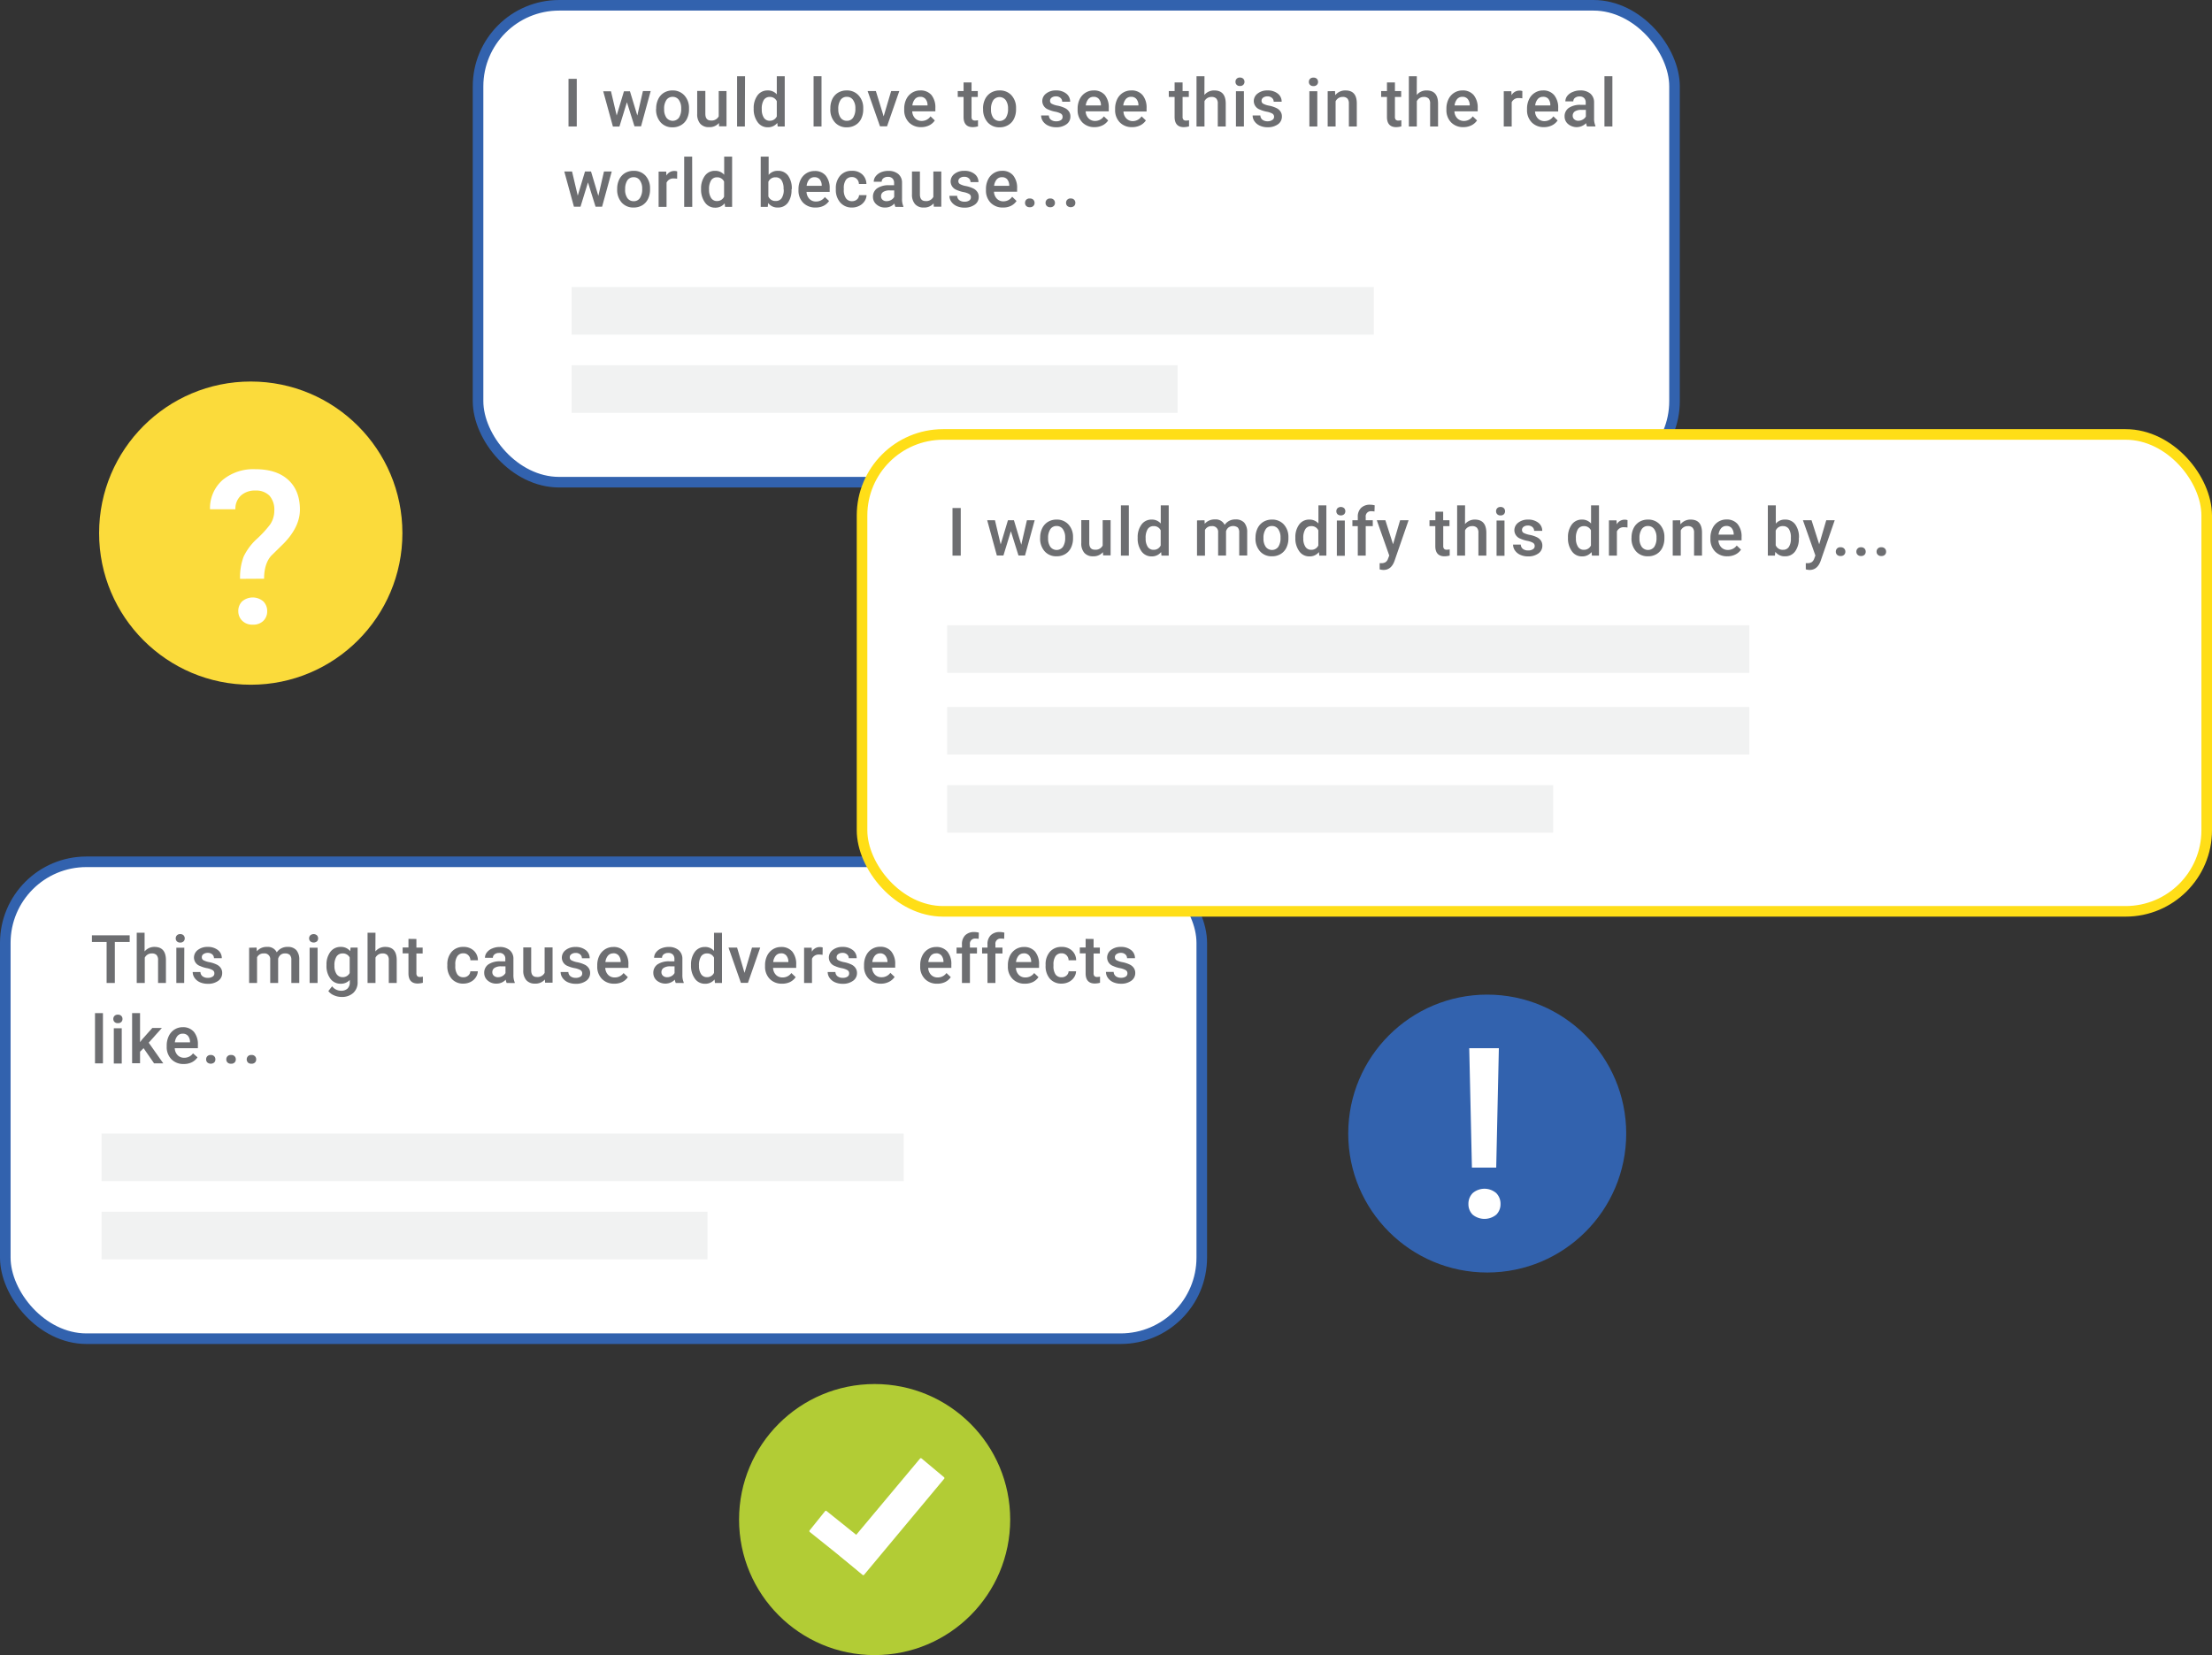 <svg xmlns="http://www.w3.org/2000/svg" viewBox="0 0 627.21 469.43"><rect x="0" y="0" width="627.21" height="469.43" fill="#333333" stroke="none"/><defs><style>.cls-1{fill:#b2cc35;}.cls-2,.cls-5,.cls-8{fill:#fff;}.cls-3{fill:#fbdb3b;}.cls-4{fill:#3262ae;}.cls-5{stroke:#3262ae;}.cls-5,.cls-8{stroke-miterlimit:10;stroke-width:3px;}.cls-6{fill:#6d6e71;}.cls-7{fill:#f1f2f2;}.cls-8{stroke:#ffde17;}</style></defs><g id="Layer_2" data-name="Layer 2"><g id="Layer_1-2" data-name="Layer 1"><circle class="cls-1" cx="248" cy="430.99" r="38.44"/><path class="cls-2" d="M249.14,440.41a.31.31,0,0,1,.05.43l-4.38,5.46a.31.31,0,0,1-.43.05l-14.77-11.84a.33.33,0,0,1-.05-.44l4.38-5.45a.3.3,0,0,1,.43-.05Z"/><path class="cls-2" d="M245,446.67a.32.32,0,0,1-.44,0l-6.42-5.37a.32.32,0,0,1,0-.44l22.75-27.19a.31.31,0,0,1,.44,0L267.7,419a.31.31,0,0,1,0,.44Z"/><circle class="cls-3" cx="71.1" cy="151.21" r="43"/><path class="cls-2" d="M68.07,164.18a16.63,16.63,0,0,1,1-6.28,16.34,16.34,0,0,1,3.87-5.15,30.57,30.57,0,0,0,3.66-4,7,7,0,0,0,1.18-3.91,6,6,0,0,0-1.37-4.25,5.32,5.32,0,0,0-4-1.46,5.86,5.86,0,0,0-4.11,1.43,5.05,5.05,0,0,0-1.55,3.89h-7.2a10.63,10.63,0,0,1,3.57-8.31,13.64,13.64,0,0,1,9.29-3.06q6,0,9.29,3c2.22,2,3.34,4.84,3.34,8.46q0,4.83-4.51,9.52l-3.65,3.59c-1.3,1.48-2,3.65-2,6.49Zm-.5,9.21a3.78,3.78,0,0,1,1.09-2.82,4.6,4.6,0,0,1,6,0,3.81,3.81,0,0,1,1.1,2.79,3.72,3.72,0,0,1-1.07,2.71,4,4,0,0,1-3,1.1,4,4,0,0,1-3-1.1A3.74,3.74,0,0,1,67.57,173.39Z"/><circle class="cls-4" cx="421.7" cy="321.51" r="39.41"/><path class="cls-2" d="M416.37,341.5a4.27,4.27,0,0,1,1.22-3.11,5.12,5.12,0,0,1,6.66,0,4.27,4.27,0,0,1,1.22,3.11,4.16,4.16,0,0,1-1.19,3,5.27,5.27,0,0,1-6.72,0A4.16,4.16,0,0,1,416.37,341.5Zm7.88-10.34h-6.89l-.76-33.87H425Z"/><rect class="cls-5" x="135.55" y="1.5" width="339.26" height="135.26" rx="23"/><path class="cls-6" d="M163.54,35.87H161.2V22.36h2.34Z"/><path class="cls-6" d="M180.71,32.76l1.59-6.93h2.2l-2.73,10h-1.86L177.76,29l-2.12,6.89h-1.85l-2.75-10h2.2l1.62,6.86,2.06-6.86h1.7Z"/><path class="cls-6" d="M186.06,30.76a5.91,5.91,0,0,1,.59-2.66,4.27,4.27,0,0,1,1.64-1.82,4.66,4.66,0,0,1,2.43-.63A4.41,4.41,0,0,1,194,27a5.19,5.19,0,0,1,1.37,3.47V31a6,6,0,0,1-.57,2.66,4.15,4.15,0,0,1-1.64,1.8,4.62,4.62,0,0,1-2.45.65,4.36,4.36,0,0,1-3.4-1.42,5.42,5.42,0,0,1-1.28-3.77Zm2.26.19a4,4,0,0,0,.64,2.43,2.23,2.23,0,0,0,3.56,0,4.53,4.53,0,0,0,.63-2.61,4,4,0,0,0-.65-2.41,2.08,2.08,0,0,0-1.78-.89,2.06,2.06,0,0,0-1.75.87A4.35,4.35,0,0,0,188.32,31Z"/><path class="cls-6" d="M203.86,34.89A3.49,3.49,0,0,1,201,36.06a3.1,3.1,0,0,1-2.47-1,4.08,4.08,0,0,1-.84-2.77v-6.5H200v6.48c0,1.27.53,1.91,1.59,1.91A2.24,2.24,0,0,0,203.79,33V25.83H206v10h-2.12Z"/><path class="cls-6" d="M211.21,35.87H209V21.62h2.26Z"/><path class="cls-6" d="M213.71,30.78a6,6,0,0,1,1.08-3.73,3.47,3.47,0,0,1,2.89-1.4,3.29,3.29,0,0,1,2.58,1.11V21.62h2.25V35.87h-2l-.11-1a3.33,3.33,0,0,1-2.7,1.23,3.43,3.43,0,0,1-2.85-1.42A6.19,6.19,0,0,1,213.71,30.78ZM216,31a4.2,4.2,0,0,0,.59,2.39,1.91,1.91,0,0,0,1.67.86,2.14,2.14,0,0,0,2-1.24V28.7a2.12,2.12,0,0,0-2-1.21,1.93,1.93,0,0,0-1.69.87A4.71,4.71,0,0,0,216,31Z"/><path class="cls-6" d="M232.94,35.87h-2.25V21.62h2.25Z"/><path class="cls-6" d="M235.45,30.76A5.91,5.91,0,0,1,236,28.1a4.29,4.29,0,0,1,1.65-1.82,4.63,4.63,0,0,1,2.43-.63A4.37,4.37,0,0,1,243.4,27a5.15,5.15,0,0,1,1.37,3.47V31a6,6,0,0,1-.57,2.66,4.13,4.13,0,0,1-1.63,1.8,4.66,4.66,0,0,1-2.46.65,4.34,4.34,0,0,1-3.39-1.42,5.37,5.37,0,0,1-1.28-3.77Zm2.25.19a4.08,4.08,0,0,0,.64,2.43,2.1,2.1,0,0,0,1.78.88,2.06,2.06,0,0,0,1.78-.89,4.53,4.53,0,0,0,.64-2.61,3.94,3.94,0,0,0-.66-2.41,2.05,2.05,0,0,0-1.77-.89,2.09,2.09,0,0,0-1.76.87A4.42,4.42,0,0,0,237.7,31Z"/><path class="cls-6" d="M250.56,33l2.13-7.18H255l-3.48,10h-2l-3.51-10h2.34Z"/><path class="cls-6" d="M261.2,36.06a4.68,4.68,0,0,1-3.48-1.35,4.89,4.89,0,0,1-1.33-3.6v-.28a6,6,0,0,1,.58-2.68,4.37,4.37,0,0,1,1.63-1.84,4.31,4.31,0,0,1,2.34-.66,4,4,0,0,1,3.17,1.3,5.59,5.59,0,0,1,1.11,3.71v.91h-6.56a3,3,0,0,0,.83,2,2.53,2.53,0,0,0,1.84.73A3,3,0,0,0,263.85,33l1.21,1.16a4,4,0,0,1-1.6,1.4A5.1,5.1,0,0,1,261.2,36.06Zm-.27-8.6a1.9,1.9,0,0,0-1.5.64,3.45,3.45,0,0,0-.73,1.81H263v-.16a2.67,2.67,0,0,0-.61-1.71A1.86,1.86,0,0,0,260.93,27.46Z"/><path class="cls-6" d="M275.48,23.39v2.44h1.77V27.5h-1.77v5.61a1.25,1.25,0,0,0,.22.83,1.09,1.09,0,0,0,.82.25,3.61,3.61,0,0,0,.79-.09v1.74a5.72,5.72,0,0,1-1.49.22c-1.73,0-2.6-1-2.6-2.87V27.5h-1.65V25.83h1.65V23.39Z"/><path class="cls-6" d="M278.74,30.76a5.91,5.91,0,0,1,.59-2.66A4.33,4.33,0,0,1,281,26.28a4.68,4.68,0,0,1,2.43-.63,4.38,4.38,0,0,1,3.3,1.3,5.19,5.19,0,0,1,1.37,3.47V31a6,6,0,0,1-.57,2.66,4.15,4.15,0,0,1-1.64,1.8,4.6,4.6,0,0,1-2.45.65,4.36,4.36,0,0,1-3.4-1.42,5.42,5.42,0,0,1-1.28-3.77ZM281,31a4,4,0,0,0,.64,2.43,2.23,2.23,0,0,0,3.56,0,4.53,4.53,0,0,0,.63-2.61,4,4,0,0,0-.65-2.41,2.21,2.21,0,0,0-3.53,0A4.42,4.42,0,0,0,281,31Z"/><path class="cls-6" d="M301.29,33.14a1,1,0,0,0-.49-.92,5.38,5.38,0,0,0-1.65-.55,8.7,8.7,0,0,1-1.92-.61,2.57,2.57,0,0,1-1.69-2.37,2.64,2.64,0,0,1,1.1-2.17,4.3,4.3,0,0,1,2.78-.87,4.47,4.47,0,0,1,2.91.89,2.84,2.84,0,0,1,1.11,2.31h-2.26a1.37,1.37,0,0,0-.48-1.08,1.84,1.84,0,0,0-1.28-.44,2,2,0,0,0-1.21.35,1.09,1.09,0,0,0-.47.92.9.9,0,0,0,.43.8,5.72,5.72,0,0,0,1.77.58,8.48,8.48,0,0,1,2.08.7,2.92,2.92,0,0,1,1.12,1,2.42,2.42,0,0,1,.37,1.37,2.62,2.62,0,0,1-1.12,2.2,4.79,4.79,0,0,1-2.94.84,5.12,5.12,0,0,1-2.2-.45,3.69,3.69,0,0,1-1.51-1.22,3,3,0,0,1-.53-1.68h2.19a1.59,1.59,0,0,0,.6,1.23,2.38,2.38,0,0,0,1.47.43,2.33,2.33,0,0,0,1.36-.34A1,1,0,0,0,301.29,33.14Z"/><path class="cls-6" d="M310.37,36.06a4.68,4.68,0,0,1-3.48-1.35,4.93,4.93,0,0,1-1.33-3.6v-.28a6.1,6.1,0,0,1,.58-2.68,4.37,4.37,0,0,1,1.63-1.84,4.31,4.31,0,0,1,2.34-.66,4,4,0,0,1,3.17,1.3,5.59,5.59,0,0,1,1.11,3.71v.91h-6.55a2.93,2.93,0,0,0,.83,2,2.49,2.49,0,0,0,1.83.73A3,3,0,0,0,313,33l1.22,1.16a4.12,4.12,0,0,1-1.61,1.4A5.07,5.07,0,0,1,310.37,36.06Zm-.27-8.6a1.9,1.9,0,0,0-1.5.64,3.45,3.45,0,0,0-.73,1.81h4.3v-.16a2.67,2.67,0,0,0-.61-1.71A1.86,1.86,0,0,0,310.1,27.46Z"/><path class="cls-6" d="M321,36.06a4.68,4.68,0,0,1-3.48-1.35,4.93,4.93,0,0,1-1.33-3.6v-.28a6.1,6.1,0,0,1,.58-2.68,4.37,4.37,0,0,1,1.63-1.84,4.31,4.31,0,0,1,2.34-.66A4,4,0,0,1,324,27a5.59,5.59,0,0,1,1.11,3.71v.91h-6.55a2.93,2.93,0,0,0,.83,2,2.49,2.49,0,0,0,1.83.73A3,3,0,0,0,323.69,33l1.22,1.16a4.12,4.12,0,0,1-1.61,1.4A5.07,5.07,0,0,1,321,36.06Zm-.27-8.6a1.9,1.9,0,0,0-1.5.64,3.45,3.45,0,0,0-.73,1.81h4.3v-.16a2.67,2.67,0,0,0-.61-1.71A1.86,1.86,0,0,0,320.77,27.46Z"/><path class="cls-6" d="M335.32,23.39v2.44h1.77V27.5h-1.77v5.61a1.25,1.25,0,0,0,.23.83,1,1,0,0,0,.81.25,3.61,3.61,0,0,0,.79-.09v1.74a5.72,5.72,0,0,1-1.49.22c-1.73,0-2.6-1-2.6-2.87V27.5h-1.65V25.83h1.65V23.39Z"/><path class="cls-6" d="M341.51,26.93a3.5,3.5,0,0,1,2.79-1.28q3.21,0,3.26,3.66v6.56H345.3V29.4a2,2,0,0,0-.45-1.48,1.87,1.87,0,0,0-1.32-.43,2.18,2.18,0,0,0-2,1.21v7.17h-2.26V21.62h2.26Z"/><path class="cls-6" d="M350.32,23.23A1.16,1.16,0,0,1,351.59,22a1.25,1.25,0,0,1,.94.34,1.18,1.18,0,0,1,.34.87,1.11,1.11,0,0,1-.34.84,1.25,1.25,0,0,1-.94.34,1.22,1.22,0,0,1-.94-.34A1.14,1.14,0,0,1,350.32,23.23Zm2.39,12.64h-2.26v-10h2.26Z"/><path class="cls-6" d="M361.26,33.14a1,1,0,0,0-.49-.92,5.28,5.28,0,0,0-1.65-.55,8.7,8.7,0,0,1-1.92-.61,2.57,2.57,0,0,1-1.69-2.37,2.67,2.67,0,0,1,1.1-2.17,4.32,4.32,0,0,1,2.78-.87,4.47,4.47,0,0,1,2.91.89,2.81,2.81,0,0,1,1.11,2.31h-2.26a1.37,1.37,0,0,0-.48-1.08,1.84,1.84,0,0,0-1.28-.44,2,2,0,0,0-1.21.35,1.09,1.09,0,0,0-.47.92.91.91,0,0,0,.44.8,5.54,5.54,0,0,0,1.76.58,8.48,8.48,0,0,1,2.08.7,2.85,2.85,0,0,1,1.12,1,2.42,2.42,0,0,1,.37,1.37,2.62,2.62,0,0,1-1.12,2.2,4.79,4.79,0,0,1-2.94.84,5.15,5.15,0,0,1-2.2-.45,3.66,3.66,0,0,1-1.5-1.22,2.9,2.9,0,0,1-.54-1.68h2.19a1.59,1.59,0,0,0,.6,1.23,2.38,2.38,0,0,0,1.47.43A2.33,2.33,0,0,0,360.8,34,1,1,0,0,0,361.26,33.14Z"/><path class="cls-6" d="M371.13,23.23a1.21,1.21,0,0,1,.33-.87,1.23,1.23,0,0,1,.94-.34,1.27,1.27,0,0,1,1,.34,1.21,1.21,0,0,1,.33.87,1.14,1.14,0,0,1-.33.84,1.27,1.27,0,0,1-1,.34,1.23,1.23,0,0,1-.94-.34A1.14,1.14,0,0,1,371.13,23.23Zm2.39,12.64h-2.25v-10h2.25Z"/><path class="cls-6" d="M378.54,25.83l.07,1.16a3.6,3.6,0,0,1,2.92-1.34c2.09,0,3.16,1.19,3.19,3.59v6.63h-2.25v-6.5a2.11,2.11,0,0,0-.41-1.42,1.77,1.77,0,0,0-1.35-.46,2.18,2.18,0,0,0-2,1.24v7.14h-2.25v-10Z"/><path class="cls-6" d="M395.53,23.39v2.44h1.77V27.5h-1.77v5.61a1.25,1.25,0,0,0,.22.83,1,1,0,0,0,.81.25,3.55,3.55,0,0,0,.79-.09v1.74a5.59,5.59,0,0,1-1.48.22c-1.73,0-2.6-1-2.6-2.87V27.5h-1.65V25.83h1.65V23.39Z"/><path class="cls-6" d="M401.72,26.93a3.49,3.49,0,0,1,2.79-1.28q3.21,0,3.25,3.66v6.56h-2.25V29.4a2,2,0,0,0-.45-1.48,1.87,1.87,0,0,0-1.32-.43,2.17,2.17,0,0,0-2,1.21v7.17h-2.26V21.62h2.26Z"/><path class="cls-6" d="M414.94,36.06a4.68,4.68,0,0,1-3.48-1.35,4.93,4.93,0,0,1-1.33-3.6v-.28a6,6,0,0,1,.58-2.68,4.37,4.37,0,0,1,1.63-1.84,4.31,4.31,0,0,1,2.34-.66,4,4,0,0,1,3.17,1.3A5.59,5.59,0,0,1,419,30.66v.91H412.4a3,3,0,0,0,.83,2,2.53,2.53,0,0,0,1.84.73A3,3,0,0,0,417.59,33l1.22,1.16a4.12,4.12,0,0,1-1.61,1.4A5.1,5.1,0,0,1,414.94,36.06Zm-.27-8.6a1.9,1.9,0,0,0-1.5.64,3.45,3.45,0,0,0-.73,1.81h4.3v-.16a2.67,2.67,0,0,0-.61-1.71A1.86,1.86,0,0,0,414.67,27.46Z"/><path class="cls-6" d="M431.65,27.89a5.53,5.53,0,0,0-.92-.07A2.07,2.07,0,0,0,428.64,29v6.87h-2.25v-10h2.15L428.6,27a2.53,2.53,0,0,1,2.26-1.3,2.06,2.06,0,0,1,.8.13Z"/><path class="cls-6" d="M437.79,36.06a4.66,4.66,0,0,1-3.47-1.35,4.89,4.89,0,0,1-1.33-3.6v-.28a6,6,0,0,1,.58-2.68,4.3,4.3,0,0,1,1.63-1.84,4.25,4.25,0,0,1,2.33-.66A3.93,3.93,0,0,1,440.7,27a5.54,5.54,0,0,1,1.12,3.71v.91h-6.56a3,3,0,0,0,.83,2,2.52,2.52,0,0,0,1.83.73A3,3,0,0,0,440.45,33l1.21,1.16a4.05,4.05,0,0,1-1.61,1.4A5,5,0,0,1,437.79,36.06Zm-.27-8.6a1.89,1.89,0,0,0-1.49.64,3.37,3.37,0,0,0-.73,1.81h4.29v-.16A2.72,2.72,0,0,0,439,28,1.87,1.87,0,0,0,437.52,27.46Z"/><path class="cls-6" d="M450,35.87a3.59,3.59,0,0,1-.26-.94,3.77,3.77,0,0,1-5.1.26,2.74,2.74,0,0,1-1-2.13,2.84,2.84,0,0,1,1.2-2.46,5.69,5.69,0,0,1,3.4-.86h1.39v-.66a1.76,1.76,0,0,0-.44-1.25,1.74,1.74,0,0,0-1.33-.47,2,2,0,0,0-1.26.39,1.2,1.2,0,0,0-.49,1h-2.25a2.54,2.54,0,0,1,.54-1.55A3.7,3.7,0,0,1,446,26.06a5.11,5.11,0,0,1,2.1-.41,4.23,4.23,0,0,1,2.82.88A3.19,3.19,0,0,1,452,29v4.53a5.2,5.2,0,0,0,.38,2.16v.16Zm-2.48-1.62a2.52,2.52,0,0,0,1.26-.33,2.19,2.19,0,0,0,.89-.87V31.16h-1.22a3.33,3.33,0,0,0-1.88.43,1.43,1.43,0,0,0-.63,1.24,1.29,1.29,0,0,0,.43,1A1.65,1.65,0,0,0,447.56,34.25Z"/><path class="cls-6" d="M457.19,35.87h-2.25V21.62h2.25Z"/><path class="cls-6" d="M169.66,55.56l1.6-6.93h2.2l-2.74,10h-1.85l-2.15-6.89-2.12,6.89h-1.86l-2.74-10h2.2l1.62,6.86,2.06-6.86h1.7Z"/><path class="cls-6" d="M175,53.56a5.91,5.91,0,0,1,.58-2.66,4.29,4.29,0,0,1,1.65-1.82,4.63,4.63,0,0,1,2.43-.63,4.41,4.41,0,0,1,3.3,1.3,5.19,5.19,0,0,1,1.36,3.48v.52a6,6,0,0,1-.57,2.66,4.21,4.21,0,0,1-1.63,1.81,4.75,4.75,0,0,1-2.46.64,4.36,4.36,0,0,1-3.39-1.42A5.37,5.37,0,0,1,175,53.67Zm2.25.19a4.1,4.1,0,0,0,.64,2.43,2.11,2.11,0,0,0,1.78.88,2,2,0,0,0,1.78-.9,4.4,4.4,0,0,0,.64-2.6,3.94,3.94,0,0,0-.66-2.41,2.05,2.05,0,0,0-1.77-.89,2.09,2.09,0,0,0-1.76.87A4.42,4.42,0,0,0,177.27,53.75Z"/><path class="cls-6" d="M192,50.69a5.53,5.53,0,0,0-.92-.07A2.07,2.07,0,0,0,189,51.81v6.86h-2.25v-10h2.15l.06,1.12a2.53,2.53,0,0,1,2.26-1.3,2.06,2.06,0,0,1,.8.13Z"/><path class="cls-6" d="M196.29,58.67H194V44.42h2.26Z"/><path class="cls-6" d="M198.79,53.58a6,6,0,0,1,1.08-3.73,3.44,3.44,0,0,1,2.89-1.4,3.29,3.29,0,0,1,2.58,1.11V44.42h2.25V58.67h-2l-.11-1a3.33,3.33,0,0,1-2.7,1.23,3.43,3.43,0,0,1-2.85-1.42A6.19,6.19,0,0,1,198.79,53.58Zm2.26.19a4.2,4.2,0,0,0,.59,2.39,1.91,1.91,0,0,0,1.67.86,2.15,2.15,0,0,0,2-1.23V51.5a2.11,2.11,0,0,0-2-1.21,1.93,1.93,0,0,0-1.69.87A4.71,4.71,0,0,0,201.05,53.77Z"/><path class="cls-6" d="M224.43,53.75a6.06,6.06,0,0,1-1,3.72,3.4,3.4,0,0,1-2.87,1.39,3.28,3.28,0,0,1-2.75-1.28l-.11,1.09h-2V44.42h2.25V49.6a3.26,3.26,0,0,1,2.63-1.15,3.43,3.43,0,0,1,2.88,1.36,6.12,6.12,0,0,1,1.05,3.81Zm-2.25-.19a4.28,4.28,0,0,0-.58-2.45,1.92,1.92,0,0,0-1.67-.82,2.1,2.1,0,0,0-2.06,1.28v4.14A2.12,2.12,0,0,0,220,57a1.89,1.89,0,0,0,1.63-.79,4.14,4.14,0,0,0,.6-2.38Z"/><path class="cls-6" d="M231.22,58.86a4.72,4.72,0,0,1-3.48-1.35,4.89,4.89,0,0,1-1.33-3.6v-.28A5.93,5.93,0,0,1,227,51a4.37,4.37,0,0,1,1.63-1.84,4.31,4.31,0,0,1,2.34-.66,3.93,3.93,0,0,1,3.16,1.3,5.54,5.54,0,0,1,1.12,3.71v.91h-6.56a3,3,0,0,0,.83,2,2.48,2.48,0,0,0,1.83.73,3,3,0,0,0,2.53-1.26L235.08,57a4,4,0,0,1-1.61,1.4A5,5,0,0,1,231.22,58.86Zm-.27-8.6a1.9,1.9,0,0,0-1.5.64,3.37,3.37,0,0,0-.73,1.81H233v-.16a2.72,2.72,0,0,0-.6-1.72A1.89,1.89,0,0,0,231,50.26Z"/><path class="cls-6" d="M241.59,57.06a2.08,2.08,0,0,0,1.4-.49,1.68,1.68,0,0,0,.59-1.22h2.13a3.33,3.33,0,0,1-.59,1.75,3.77,3.77,0,0,1-1.48,1.28,4.39,4.39,0,0,1-2,.48,4.27,4.27,0,0,1-3.34-1.37A5.36,5.36,0,0,1,237,53.73v-.24a5.32,5.32,0,0,1,1.23-3.67,4.22,4.22,0,0,1,3.34-1.37,4.09,4.09,0,0,1,2.91,1,3.73,3.73,0,0,1,1.19,2.74h-2.13a2,2,0,0,0-.59-1.42,1.87,1.87,0,0,0-1.4-.55,2,2,0,0,0-1.69.79,4,4,0,0,0-.6,2.41v.36a4,4,0,0,0,.59,2.43A2,2,0,0,0,241.59,57.06Z"/><path class="cls-6" d="M253.88,58.67a3.59,3.59,0,0,1-.26-.94A3.49,3.49,0,0,1,251,58.86a3.53,3.53,0,0,1-2.47-.87,2.74,2.74,0,0,1-1-2.13,2.84,2.84,0,0,1,1.2-2.46,5.71,5.71,0,0,1,3.41-.86h1.38v-.66a1.76,1.76,0,0,0-.44-1.25,1.73,1.73,0,0,0-1.32-.47,2,2,0,0,0-1.27.39,1.21,1.21,0,0,0-.49,1h-2.25a2.49,2.49,0,0,1,.55-1.55,3.7,3.7,0,0,1,1.48-1.13,5.29,5.29,0,0,1,2.11-.4,4.22,4.22,0,0,1,2.81.88,3.15,3.15,0,0,1,1.07,2.49v4.53a5.16,5.16,0,0,0,.38,2.16v.16Zm-2.47-1.62a2.51,2.51,0,0,0,1.25-.33,2.14,2.14,0,0,0,.89-.87V54h-1.22a3.33,3.33,0,0,0-1.88.43,1.41,1.41,0,0,0-.63,1.24,1.31,1.31,0,0,0,.43,1A1.66,1.66,0,0,0,251.41,57.05Z"/><path class="cls-6" d="M264.72,57.69a3.49,3.49,0,0,1-2.82,1.17,3.1,3.1,0,0,1-2.47-1,4.07,4.07,0,0,1-.84-2.76V48.63h2.25v6.48c0,1.27.53,1.91,1.59,1.91a2.24,2.24,0,0,0,2.22-1.18V48.63h2.25v10h-2.12Z"/><path class="cls-6" d="M275.3,55.94a1,1,0,0,0-.5-.92,5.28,5.28,0,0,0-1.65-.55,9.06,9.06,0,0,1-1.92-.61,2.58,2.58,0,0,1-1.68-2.37,2.66,2.66,0,0,1,1.09-2.17,4.34,4.34,0,0,1,2.78-.87,4.47,4.47,0,0,1,2.91.89,2.81,2.81,0,0,1,1.11,2.31h-2.25a1.35,1.35,0,0,0-.49-1.08,1.82,1.82,0,0,0-1.28-.43,2,2,0,0,0-1.21.34,1.09,1.09,0,0,0-.47.92.91.91,0,0,0,.44.8,5.64,5.64,0,0,0,1.76.58,8.58,8.58,0,0,1,2.09.7,3,3,0,0,1,1.12,1,2.5,2.5,0,0,1,.37,1.37,2.62,2.62,0,0,1-1.13,2.2,4.79,4.79,0,0,1-2.94.84,5.18,5.18,0,0,1-2.2-.45,3.65,3.65,0,0,1-1.5-1.22,2.9,2.9,0,0,1-.54-1.68h2.19a1.56,1.56,0,0,0,.6,1.22,2.37,2.37,0,0,0,1.48.44,2.24,2.24,0,0,0,1.35-.34A1.06,1.06,0,0,0,275.3,55.94Z"/><path class="cls-6" d="M284.37,58.86a4.69,4.69,0,0,1-3.47-1.35,4.89,4.89,0,0,1-1.33-3.6v-.28a5.93,5.93,0,0,1,.58-2.68,4.3,4.3,0,0,1,1.63-1.84,4.25,4.25,0,0,1,2.33-.66,3.93,3.93,0,0,1,3.17,1.3,5.54,5.54,0,0,1,1.12,3.71v.91h-6.56a3,3,0,0,0,.83,2,2.48,2.48,0,0,0,1.83.73A3,3,0,0,0,287,55.8L288.24,57a4.05,4.05,0,0,1-1.61,1.4A5,5,0,0,1,284.37,58.86Zm-.27-8.6a1.89,1.89,0,0,0-1.49.64,3.37,3.37,0,0,0-.73,1.81h4.29v-.16a2.78,2.78,0,0,0-.6-1.72A1.9,1.9,0,0,0,284.1,50.26Z"/><path class="cls-6" d="M292,56.3a1.27,1.27,0,0,1,1,.35,1.25,1.25,0,0,1,.35.9,1.18,1.18,0,0,1-.35.87,1.27,1.27,0,0,1-1,.35,1.33,1.33,0,0,1-1-.34,1.19,1.19,0,0,1-.35-.88,1.25,1.25,0,0,1,.34-.9A1.27,1.27,0,0,1,292,56.3Z"/><path class="cls-6" d="M297.81,56.3a1.21,1.21,0,0,1,1.32,1.25,1.18,1.18,0,0,1-.35.87,1.26,1.26,0,0,1-1,.35,1.29,1.29,0,0,1-.95-.34,1.16,1.16,0,0,1-.36-.88,1.2,1.2,0,0,1,1.31-1.25Z"/><path class="cls-6" d="M303.59,56.3a1.19,1.19,0,0,1,1.32,1.25,1.22,1.22,0,0,1-.34.87,1.52,1.52,0,0,1-1.93,0,1.16,1.16,0,0,1-.36-.88,1.2,1.2,0,0,1,1.31-1.25Z"/><rect class="cls-7" x="162.09" y="81.42" width="227.45" height="13.5"/><rect class="cls-7" x="162.09" y="103.59" width="171.82" height="13.5"/><rect class="cls-5" x="1.5" y="244.43" width="339.26" height="135.26" rx="23"/><path class="cls-6" d="M36.77,267.18H32.56V278.8H30.23V267.18H26.06v-1.89H36.77Z"/><path class="cls-6" d="M41,269.85a3.55,3.55,0,0,1,2.8-1.28q3.21,0,3.25,3.67v6.56H44.82v-6.48a2,2,0,0,0-.45-1.47,1.83,1.83,0,0,0-1.32-.43,2.18,2.18,0,0,0-2,1.2v7.18H38.77V264.55H41Z"/><path class="cls-6" d="M49.83,266.15a1.2,1.2,0,0,1,.33-.86,1.24,1.24,0,0,1,.94-.35,1.26,1.26,0,0,1,.95.35,1.2,1.2,0,0,1,.33.86,1.16,1.16,0,0,1-.33.85,1.26,1.26,0,0,1-.95.34,1.23,1.23,0,0,1-.94-.34A1.16,1.16,0,0,1,49.83,266.15Zm2.4,12.65H50v-10h2.26Z"/><path class="cls-6" d="M60.78,276.07a1,1,0,0,0-.5-.92,5.26,5.26,0,0,0-1.64-.56,8.2,8.2,0,0,1-1.92-.61A2.55,2.55,0,0,1,55,271.62a2.69,2.69,0,0,1,1.09-2.18,4.35,4.35,0,0,1,2.79-.87,4.48,4.48,0,0,1,2.9.89,2.84,2.84,0,0,1,1.11,2.31H60.67a1.4,1.4,0,0,0-.48-1.08,1.85,1.85,0,0,0-1.28-.43,2,2,0,0,0-1.21.35,1,1,0,0,0-.47.91.91.91,0,0,0,.43.81,5.9,5.9,0,0,0,1.77.58,8.63,8.63,0,0,1,2.08.7,2.84,2.84,0,0,1,1.12,1A2.4,2.4,0,0,1,63,276a2.63,2.63,0,0,1-1.12,2.19,4.8,4.8,0,0,1-3,.84,5.33,5.33,0,0,1-2.2-.44,3.67,3.67,0,0,1-1.5-1.23,2.9,2.9,0,0,1-.54-1.68h2.19a1.6,1.6,0,0,0,.61,1.23,2.32,2.32,0,0,0,1.47.43,2.26,2.26,0,0,0,1.36-.34A1,1,0,0,0,60.78,276.07Z"/><path class="cls-6" d="M72.76,268.76l.07,1.05a3.58,3.58,0,0,1,2.89-1.24,2.8,2.8,0,0,1,2.76,1.54,3.57,3.57,0,0,1,3.08-1.54,3.14,3.14,0,0,1,2.47.92,4,4,0,0,1,.83,2.71v6.6H82.61v-6.53a2,2,0,0,0-.42-1.41,1.86,1.86,0,0,0-1.38-.44,1.89,1.89,0,0,0-1.26.41,2.18,2.18,0,0,0-.68,1.08v6.89H76.62v-6.61a1.61,1.61,0,0,0-1.81-1.77,2,2,0,0,0-1.92,1.1v7.28H70.64v-10Z"/><path class="cls-6" d="M87.65,266.15a1.2,1.2,0,0,1,.33-.86,1.45,1.45,0,0,1,1.89,0,1.2,1.2,0,0,1,.33.86,1.16,1.16,0,0,1-.33.85A1.48,1.48,0,0,1,88,267,1.16,1.16,0,0,1,87.65,266.15Zm2.4,12.65H87.79v-10h2.26Z"/><path class="cls-6" d="M92.58,273.7a5.87,5.87,0,0,1,1.1-3.73,3.54,3.54,0,0,1,2.92-1.4,3.31,3.31,0,0,1,2.7,1.2l.1-1h2v9.73a4,4,0,0,1-1.23,3.12,4.67,4.67,0,0,1-3.31,1.14,5.28,5.28,0,0,1-2.16-.46,3.88,3.88,0,0,1-1.6-1.2l1.07-1.36A3.19,3.19,0,0,0,96.76,281a2.52,2.52,0,0,0,1.77-.61,2.35,2.35,0,0,0,.65-1.79v-.67a3.34,3.34,0,0,1-2.6,1.08,3.49,3.49,0,0,1-2.88-1.4A6,6,0,0,1,92.58,273.7Zm2.25.2a4.05,4.05,0,0,0,.61,2.38,2,2,0,0,0,1.71.87,2.18,2.18,0,0,0,2-1.17v-4.42a2.15,2.15,0,0,0-2-1.14,2,2,0,0,0-1.73.88A4.54,4.54,0,0,0,94.83,273.9Z"/><path class="cls-6" d="M106.44,269.85a3.55,3.55,0,0,1,2.8-1.28q3.21,0,3.25,3.67v6.56h-2.25v-6.48a2,2,0,0,0-.45-1.47,1.83,1.83,0,0,0-1.32-.43,2.18,2.18,0,0,0-2,1.2v7.18h-2.25V264.55h2.25Z"/><path class="cls-6" d="M118.07,266.32v2.44h1.77v1.67h-1.77V276a1.23,1.23,0,0,0,.23.83,1,1,0,0,0,.81.26,3.61,3.61,0,0,0,.79-.09v1.74a5.64,5.64,0,0,1-1.49.21c-1.73,0-2.59-1-2.59-2.87v-5.68h-1.65v-1.67h1.65v-2.44Z"/><path class="cls-6" d="M131.37,277.18a2,2,0,0,0,1.4-.49,1.66,1.66,0,0,0,.59-1.21h2.13a3.3,3.3,0,0,1-.59,1.74,3.8,3.8,0,0,1-1.48,1.29,4.51,4.51,0,0,1-2,.47,4.26,4.26,0,0,1-3.34-1.36,5.39,5.39,0,0,1-1.24-3.77v-.23a5.31,5.31,0,0,1,1.23-3.67,4.23,4.23,0,0,1,3.34-1.38,4.14,4.14,0,0,1,2.92,1.05,3.74,3.74,0,0,1,1.18,2.74h-2.13a2,2,0,0,0-.59-1.42,1.88,1.88,0,0,0-1.4-.56,2,2,0,0,0-1.69.8,3.94,3.94,0,0,0-.6,2.4v.36a4.06,4.06,0,0,0,.59,2.44A2,2,0,0,0,131.37,277.18Z"/><path class="cls-6" d="M143.66,278.8a3.71,3.71,0,0,1-.26-.94,3.48,3.48,0,0,1-2.63,1.12,3.57,3.57,0,0,1-2.47-.86,2.76,2.76,0,0,1-1-2.13,2.85,2.85,0,0,1,1.19-2.47,5.78,5.78,0,0,1,3.41-.86h1.38V272a1.58,1.58,0,0,0-1.76-1.72,2,2,0,0,0-1.26.38,1.21,1.21,0,0,0-.5,1h-2.25a2.46,2.46,0,0,1,.55-1.54A3.58,3.58,0,0,1,139.6,269a5.21,5.21,0,0,1,2.1-.41,4.23,4.23,0,0,1,2.81.89,3.12,3.12,0,0,1,1.07,2.49v4.53a5.2,5.2,0,0,0,.38,2.16v.16Zm-2.47-1.63a2.5,2.5,0,0,0,1.25-.32,2.2,2.2,0,0,0,.89-.87v-1.9h-1.22a3.32,3.32,0,0,0-1.88.44,1.41,1.41,0,0,0-.63,1.23,1.32,1.32,0,0,0,.43,1A1.71,1.71,0,0,0,141.19,277.17Z"/><path class="cls-6" d="M154.5,277.81a3.49,3.49,0,0,1-2.82,1.17,3.13,3.13,0,0,1-2.47-1,4.08,4.08,0,0,1-.84-2.77v-6.5h2.25v6.47q0,1.92,1.59,1.92a2.25,2.25,0,0,0,2.22-1.18v-7.21h2.25v10h-2.12Z"/><path class="cls-6" d="M165.08,276.07a1,1,0,0,0-.5-.92,5.26,5.26,0,0,0-1.64-.56A8.2,8.2,0,0,1,161,274a2.55,2.55,0,0,1-1.69-2.36,2.69,2.69,0,0,1,1.09-2.18,4.35,4.35,0,0,1,2.79-.87,4.48,4.48,0,0,1,2.9.89,2.84,2.84,0,0,1,1.11,2.31H165a1.4,1.4,0,0,0-.48-1.08,1.85,1.85,0,0,0-1.28-.43,2,2,0,0,0-1.21.35,1,1,0,0,0-.47.91.91.91,0,0,0,.43.81,5.9,5.9,0,0,0,1.77.58,8.63,8.63,0,0,1,2.08.7,2.84,2.84,0,0,1,1.12,1,2.4,2.4,0,0,1,.37,1.37,2.63,2.63,0,0,1-1.12,2.19,4.8,4.8,0,0,1-3,.84,5.33,5.33,0,0,1-2.2-.44,3.67,3.67,0,0,1-1.5-1.23,2.9,2.9,0,0,1-.54-1.68h2.19a1.6,1.6,0,0,0,.61,1.23,2.32,2.32,0,0,0,1.47.43,2.26,2.26,0,0,0,1.36-.34A1,1,0,0,0,165.08,276.07Z"/><path class="cls-6" d="M174.16,279a4.68,4.68,0,0,1-3.48-1.35,4.88,4.88,0,0,1-1.33-3.59v-.28a6,6,0,0,1,.58-2.69,4.43,4.43,0,0,1,1.63-1.84,4.31,4.31,0,0,1,2.34-.66,3.93,3.93,0,0,1,3.16,1.31,5.51,5.51,0,0,1,1.12,3.7v.91h-6.56a3.05,3.05,0,0,0,.83,2,2.51,2.51,0,0,0,1.83.72,3,3,0,0,0,2.53-1.25l1.21,1.16a4.06,4.06,0,0,1-1.61,1.4A5,5,0,0,1,174.16,279Zm-.27-8.6a1.91,1.91,0,0,0-1.5.65,3.41,3.41,0,0,0-.73,1.81H176v-.17a2.71,2.71,0,0,0-.6-1.71A1.9,1.9,0,0,0,173.89,270.38Z"/><path class="cls-6" d="M191.61,278.8a3.33,3.33,0,0,1-.26-.94,3.8,3.8,0,0,1-5.1.26,2.77,2.77,0,0,1-1-2.13,2.87,2.87,0,0,1,1.19-2.47,5.8,5.8,0,0,1,3.41-.86h1.38V272a1.76,1.76,0,0,0-.43-1.25,1.74,1.74,0,0,0-1.33-.47,2,2,0,0,0-1.26.38,1.2,1.2,0,0,0-.49,1h-2.25a2.51,2.51,0,0,1,.54-1.54,3.65,3.65,0,0,1,1.49-1.13,5.28,5.28,0,0,1,2.1-.41,4.21,4.21,0,0,1,2.81.89,3.16,3.16,0,0,1,1.08,2.49v4.53a5.2,5.2,0,0,0,.38,2.16v.16Zm-2.48-1.63a2.51,2.51,0,0,0,1.26-.32,2.17,2.17,0,0,0,.88-.87v-1.9h-1.21a3.32,3.32,0,0,0-1.88.44,1.41,1.41,0,0,0-.63,1.23,1.32,1.32,0,0,0,.43,1A1.7,1.7,0,0,0,189.13,277.17Z"/><path class="cls-6" d="M195.94,273.7A6,6,0,0,1,197,270a3.45,3.45,0,0,1,2.88-1.41,3.24,3.24,0,0,1,2.58,1.12v-5.14h2.26V278.8h-2l-.11-1a3.35,3.35,0,0,1-2.7,1.22,3.43,3.43,0,0,1-2.86-1.42A6.21,6.21,0,0,1,195.94,273.7Zm2.26.2a4.12,4.12,0,0,0,.59,2.39,1.91,1.91,0,0,0,1.67.86,2.13,2.13,0,0,0,2-1.24v-4.29a2.09,2.09,0,0,0-2-1.2,1.93,1.93,0,0,0-1.69.87A4.66,4.66,0,0,0,198.2,273.9Z"/><path class="cls-6" d="M211.11,275.94l2.12-7.18h2.33l-3.48,10h-2l-3.51-10H209Z"/><path class="cls-6" d="M221.74,279a4.68,4.68,0,0,1-3.48-1.35,4.93,4.93,0,0,1-1.33-3.59v-.28a6,6,0,0,1,.58-2.69,4.43,4.43,0,0,1,1.63-1.84,4.31,4.31,0,0,1,2.34-.66,4,4,0,0,1,3.17,1.31,5.56,5.56,0,0,1,1.11,3.7v.91H219.2a3.05,3.05,0,0,0,.83,2,2.52,2.52,0,0,0,1.84.72,3,3,0,0,0,2.52-1.25l1.22,1.16a4.21,4.21,0,0,1-1.61,1.4A5.09,5.09,0,0,1,221.74,279Zm-.27-8.6a1.91,1.91,0,0,0-1.5.65,3.41,3.41,0,0,0-.73,1.81h4.3v-.17a2.71,2.71,0,0,0-.61-1.71A1.9,1.9,0,0,0,221.47,270.38Z"/><path class="cls-6" d="M233.24,270.82a5.52,5.52,0,0,0-.92-.08,2.07,2.07,0,0,0-2.08,1.19v6.87H228v-10h2.15l.06,1.12a2.54,2.54,0,0,1,2.26-1.31,2.27,2.27,0,0,1,.8.13Z"/><path class="cls-6" d="M240.77,276.07a1,1,0,0,0-.5-.92,5.26,5.26,0,0,0-1.64-.56,8.2,8.2,0,0,1-1.92-.61,2.55,2.55,0,0,1-1.69-2.36,2.69,2.69,0,0,1,1.09-2.18,4.35,4.35,0,0,1,2.79-.87,4.52,4.52,0,0,1,2.9.89,2.84,2.84,0,0,1,1.11,2.31h-2.25a1.38,1.38,0,0,0-.49-1.08,1.81,1.81,0,0,0-1.27-.43,2,2,0,0,0-1.22.35,1.06,1.06,0,0,0-.46.91.91.91,0,0,0,.43.81,5.92,5.92,0,0,0,1.76.58,8.58,8.58,0,0,1,2.09.7,2.92,2.92,0,0,1,1.12,1A2.48,2.48,0,0,1,243,276a2.62,2.62,0,0,1-1.13,2.19,4.79,4.79,0,0,1-2.94.84,5.33,5.33,0,0,1-2.2-.44,3.67,3.67,0,0,1-1.5-1.23,2.9,2.9,0,0,1-.54-1.68h2.19a1.57,1.57,0,0,0,.61,1.23,2.32,2.32,0,0,0,1.47.43,2.28,2.28,0,0,0,1.36-.34A1.06,1.06,0,0,0,240.77,276.07Z"/><path class="cls-6" d="M249.84,279a4.66,4.66,0,0,1-3.47-1.35A4.88,4.88,0,0,1,245,274v-.28a6,6,0,0,1,.58-2.69,4.36,4.36,0,0,1,1.63-1.84,4.25,4.25,0,0,1,2.33-.66,3.94,3.94,0,0,1,3.17,1.31,5.51,5.51,0,0,1,1.12,3.7v.91h-6.56a3.05,3.05,0,0,0,.83,2,2.51,2.51,0,0,0,1.83.72,3,3,0,0,0,2.53-1.25l1.21,1.16a4.13,4.13,0,0,1-1.61,1.4A5,5,0,0,1,249.84,279Zm-.27-8.6a1.9,1.9,0,0,0-1.49.65,3.33,3.33,0,0,0-.73,1.81h4.29v-.17A2.77,2.77,0,0,0,251,271,1.9,1.9,0,0,0,249.57,270.38Z"/><path class="cls-6" d="M265.72,279a4.64,4.64,0,0,1-3.47-1.35,4.88,4.88,0,0,1-1.33-3.59v-.28a6,6,0,0,1,.58-2.69,4.4,4.4,0,0,1,1.62-1.84,4.31,4.31,0,0,1,2.34-.66,4,4,0,0,1,3.17,1.31,5.51,5.51,0,0,1,1.12,3.7v.91h-6.56a3,3,0,0,0,.83,2,2.5,2.5,0,0,0,1.83.72,3,3,0,0,0,2.52-1.25l1.22,1.16a4.13,4.13,0,0,1-1.61,1.4A5,5,0,0,1,265.72,279Zm-.27-8.6a1.91,1.91,0,0,0-1.5.65,3.33,3.33,0,0,0-.72,1.81h4.29v-.17a2.77,2.77,0,0,0-.6-1.71A1.9,1.9,0,0,0,265.45,270.38Z"/><path class="cls-6" d="M272.76,278.8v-8.37h-1.53v-1.67h1.53v-.92a3.46,3.46,0,0,1,.93-2.58,3.55,3.55,0,0,1,2.6-.91,5.21,5.21,0,0,1,1.26.17l-.05,1.76a4.51,4.51,0,0,0-.87-.07,1.45,1.45,0,0,0-1.61,1.66v.89h2v1.67h-2v8.37Z"/><path class="cls-6" d="M280,278.8v-8.37h-1.53v-1.67H280v-.92a3.49,3.49,0,0,1,.92-2.58,3.55,3.55,0,0,1,2.6-.91,5.21,5.21,0,0,1,1.26.17l-.05,1.76a4.51,4.51,0,0,0-.87-.07,1.45,1.45,0,0,0-1.61,1.66v.89h2v1.67h-2v8.37Z"/><path class="cls-6" d="M290.59,279a4.64,4.64,0,0,1-3.47-1.35,4.89,4.89,0,0,1-1.34-3.59v-.28a6.14,6.14,0,0,1,.58-2.69,4.43,4.43,0,0,1,1.63-1.84,4.31,4.31,0,0,1,2.34-.66,4,4,0,0,1,3.17,1.31,5.56,5.56,0,0,1,1.12,3.7v.91h-6.56a3,3,0,0,0,.83,2,2.48,2.48,0,0,0,1.83.72,3,3,0,0,0,2.52-1.25l1.22,1.16a4.13,4.13,0,0,1-1.61,1.4A5.06,5.06,0,0,1,290.59,279Zm-.27-8.6a1.91,1.91,0,0,0-1.5.65,3.41,3.41,0,0,0-.73,1.81h4.3v-.17a2.77,2.77,0,0,0-.6-1.71A1.92,1.92,0,0,0,290.32,270.38Z"/><path class="cls-6" d="M301,277.18a2,2,0,0,0,1.4-.49,1.67,1.67,0,0,0,.6-1.21h2.12a3.29,3.29,0,0,1-.58,1.74,3.83,3.83,0,0,1-1.49,1.29,4.45,4.45,0,0,1-2,.47,4.28,4.28,0,0,1-3.34-1.36,5.43,5.43,0,0,1-1.23-3.77v-.23a5.35,5.35,0,0,1,1.22-3.67,4.24,4.24,0,0,1,3.34-1.38,4.1,4.1,0,0,1,2.92,1.05,3.71,3.71,0,0,1,1.18,2.74H303a2.07,2.07,0,0,0-.59-1.42,1.91,1.91,0,0,0-1.41-.56,2,2,0,0,0-1.69.8,4.09,4.09,0,0,0-.6,2.4v.36a4.14,4.14,0,0,0,.59,2.44A2,2,0,0,0,301,277.18Z"/><path class="cls-6" d="M310.09,266.32v2.44h1.77v1.67h-1.77V276a1.23,1.23,0,0,0,.22.83,1,1,0,0,0,.81.26,3.55,3.55,0,0,0,.79-.09v1.74a5.62,5.62,0,0,1-1.48.21c-1.73,0-2.6-1-2.6-2.87v-5.68h-1.65v-1.67h1.65v-2.44Z"/><path class="cls-6" d="M319.68,276.07a1,1,0,0,0-.5-.92,5.26,5.26,0,0,0-1.64-.56,8.2,8.2,0,0,1-1.92-.61,2.55,2.55,0,0,1-1.69-2.36,2.69,2.69,0,0,1,1.09-2.18,4.35,4.35,0,0,1,2.79-.87,4.48,4.48,0,0,1,2.9.89,2.84,2.84,0,0,1,1.11,2.31h-2.25a1.4,1.4,0,0,0-.48-1.08,1.85,1.85,0,0,0-1.28-.43,2,2,0,0,0-1.21.35,1,1,0,0,0-.47.91.91.91,0,0,0,.43.81,5.9,5.9,0,0,0,1.77.58,8.63,8.63,0,0,1,2.08.7,2.84,2.84,0,0,1,1.12,1,2.48,2.48,0,0,1,.37,1.37,2.62,2.62,0,0,1-1.13,2.19,4.75,4.75,0,0,1-2.94.84,5.33,5.33,0,0,1-2.2-.44,3.67,3.67,0,0,1-1.5-1.23,2.9,2.9,0,0,1-.54-1.68h2.19a1.6,1.6,0,0,0,.61,1.23,2.32,2.32,0,0,0,1.47.43,2.28,2.28,0,0,0,1.36-.34A1.06,1.06,0,0,0,319.68,276.07Z"/><path class="cls-6" d="M29.19,301.6H26.94V287.35h2.25Z"/><path class="cls-6" d="M32.13,289a1.2,1.2,0,0,1,.33-.86,1.24,1.24,0,0,1,.94-.35,1.28,1.28,0,0,1,1,.35,1.2,1.2,0,0,1,.33.86,1.18,1.18,0,0,1-.33.85,1.27,1.27,0,0,1-1,.34,1.23,1.23,0,0,1-.94-.34A1.18,1.18,0,0,1,32.13,289Zm2.39,12.65H32.27v-10h2.25Z"/><path class="cls-6" d="M40.71,297.29l-1,1v3.28H37.46V287.35h2.25v8.22l.7-.89,2.78-3.12H45.9l-3.73,4.18,4.13,5.86H43.69Z"/><path class="cls-6" d="M52.08,301.78a4.68,4.68,0,0,1-3.48-1.35,4.93,4.93,0,0,1-1.33-3.59v-.28a6.14,6.14,0,0,1,.58-2.69A4.43,4.43,0,0,1,49.48,292a4.31,4.31,0,0,1,2.34-.66A4,4,0,0,1,55,292.68a5.56,5.56,0,0,1,1.11,3.7v.91H49.55a3,3,0,0,0,.83,2,2.48,2.48,0,0,0,1.83.72,3,3,0,0,0,2.52-1.25L56,299.89a4.21,4.21,0,0,1-1.61,1.4A5.06,5.06,0,0,1,52.08,301.78Zm-.27-8.6a1.91,1.91,0,0,0-1.5.65,3.41,3.41,0,0,0-.73,1.81h4.3v-.17a2.71,2.71,0,0,0-.61-1.71A1.9,1.9,0,0,0,51.81,293.18Z"/><path class="cls-6" d="M59.73,299.22a1.3,1.3,0,0,1,1,.36,1.22,1.22,0,0,1,.34.89,1.18,1.18,0,0,1-.34.88,1.52,1.52,0,0,1-1.93,0,1.18,1.18,0,0,1-.35-.89,1.22,1.22,0,0,1,.34-.89A1.27,1.27,0,0,1,59.73,299.22Z"/><path class="cls-6" d="M65.52,299.22a1.28,1.28,0,0,1,1,.36,1.22,1.22,0,0,1,.34.89,1.18,1.18,0,0,1-.34.88,1.31,1.31,0,0,1-1,.35,1.34,1.34,0,0,1-1-.34,1.18,1.18,0,0,1-.35-.89,1.22,1.22,0,0,1,.34-.89A1.28,1.28,0,0,1,65.52,299.22Z"/><path class="cls-6" d="M71.3,299.22a1.28,1.28,0,0,1,1,.36,1.22,1.22,0,0,1,.34.89,1.18,1.18,0,0,1-.34.88,1.31,1.31,0,0,1-1,.35,1.35,1.35,0,0,1-1-.34,1.32,1.32,0,0,1,0-1.78A1.28,1.28,0,0,1,71.3,299.22Z"/><rect class="cls-7" x="28.79" y="321.51" width="227.45" height="13.5"/><rect class="cls-7" x="28.79" y="343.68" width="171.82" height="13.5"/><rect class="cls-8" x="244.43" y="123.22" width="381.28" height="135.26" rx="23"/><path class="cls-6" d="M272.42,157.59h-2.34v-13.5h2.34Z"/><path class="cls-6" d="M289.58,154.49l1.6-6.93h2.2l-2.74,10h-1.85l-2.16-6.89-2.11,6.89h-1.86l-2.74-10h2.2l1.62,6.85,2.06-6.85h1.7Z"/><path class="cls-6" d="M294.94,152.48a5.94,5.94,0,0,1,.58-2.66,4.31,4.31,0,0,1,1.64-1.81,4.61,4.61,0,0,1,2.44-.64,4.38,4.38,0,0,1,3.29,1.31,5.13,5.13,0,0,1,1.37,3.47v.53a6,6,0,0,1-.57,2.65,4.21,4.21,0,0,1-1.63,1.81,4.65,4.65,0,0,1-2.46.64,4.34,4.34,0,0,1-3.4-1.42,5.41,5.41,0,0,1-1.27-3.77Zm2.25.2a4.07,4.07,0,0,0,.64,2.42,2.23,2.23,0,0,0,3.56,0,4.48,4.48,0,0,0,.64-2.61,4,4,0,0,0-.66-2.41,2.09,2.09,0,0,0-1.77-.89,2.06,2.06,0,0,0-1.76.88A4.38,4.38,0,0,0,297.19,152.68Z"/><path class="cls-6" d="M312.73,156.61a3.49,3.49,0,0,1-2.82,1.17,3.12,3.12,0,0,1-2.47-1,4,4,0,0,1-.84-2.76v-6.5h2.26V154c0,1.28.53,1.91,1.58,1.91a2.22,2.22,0,0,0,2.22-1.18v-7.2h2.25v10h-2.12Z"/><path class="cls-6" d="M320.08,157.59h-2.25V143.34h2.25Z"/><path class="cls-6" d="M322.59,152.5a5.92,5.92,0,0,1,1.08-3.72,3.43,3.43,0,0,1,2.88-1.41,3.27,3.27,0,0,1,2.58,1.11v-5.14h2.26v14.25h-2.05l-.11-1a3.33,3.33,0,0,1-2.7,1.22,3.43,3.43,0,0,1-2.85-1.42A6.17,6.17,0,0,1,322.59,152.5Zm2.26.2a4.17,4.17,0,0,0,.58,2.38,1.92,1.92,0,0,0,1.68.86,2.13,2.13,0,0,0,2-1.23v-4.29a2.09,2.09,0,0,0-2-1.2,1.93,1.93,0,0,0-1.69.86A4.64,4.64,0,0,0,324.85,152.7Z"/><path class="cls-6" d="M341.54,147.56l.06,1a3.63,3.63,0,0,1,2.9-1.23,2.76,2.76,0,0,1,2.75,1.54,3.56,3.56,0,0,1,3.08-1.54,3.15,3.15,0,0,1,2.48.92,4.08,4.08,0,0,1,.83,2.71v6.59h-2.26v-6.53a2.05,2.05,0,0,0-.41-1.4,2.26,2.26,0,0,0-2.64,0,2.15,2.15,0,0,0-.69,1.08v6.88H345.4V151a1.61,1.61,0,0,0-1.81-1.77,2,2,0,0,0-1.92,1.1v7.27h-2.26v-10Z"/><path class="cls-6" d="M356,152.48a5.94,5.94,0,0,1,.59-2.66,4.31,4.31,0,0,1,1.64-1.81,4.59,4.59,0,0,1,2.43-.64,4.38,4.38,0,0,1,3.3,1.31,5.17,5.17,0,0,1,1.37,3.47v.53a6,6,0,0,1-.57,2.65,4.24,4.24,0,0,1-1.64,1.81,4.59,4.59,0,0,1-2.45.64,4.33,4.33,0,0,1-3.4-1.42,5.42,5.42,0,0,1-1.28-3.77Zm2.26.2a4,4,0,0,0,.64,2.42,2.23,2.23,0,0,0,3.56,0,4.49,4.49,0,0,0,.63-2.61,4,4,0,0,0-.65-2.41,2.11,2.11,0,0,0-1.78-.89,2.06,2.06,0,0,0-1.75.88A4.38,4.38,0,0,0,358.26,152.68Z"/><path class="cls-6" d="M367.3,152.5a6,6,0,0,1,1.07-3.72,3.45,3.45,0,0,1,2.89-1.41,3.29,3.29,0,0,1,2.58,1.11v-5.14h2.25v14.25h-2l-.11-1a3.33,3.33,0,0,1-2.7,1.22,3.4,3.4,0,0,1-2.85-1.42A6.17,6.17,0,0,1,367.3,152.5Zm2.25.2a4.16,4.16,0,0,0,.59,2.38,1.89,1.89,0,0,0,1.67.86,2.14,2.14,0,0,0,2-1.23v-4.29a2.1,2.1,0,0,0-2-1.2,1.92,1.92,0,0,0-1.68.86A4.63,4.63,0,0,0,369.55,152.7Z"/><path class="cls-6" d="M378.92,145a1.18,1.18,0,0,1,.33-.86,1.45,1.45,0,0,1,1.89,0,1.27,1.27,0,0,1,0,1.71,1.48,1.48,0,0,1-1.89,0A1.18,1.18,0,0,1,378.92,145Zm2.4,12.64h-2.26v-10h2.26Z"/><path class="cls-6" d="M385,157.59v-8.36h-1.53v-1.67H385v-.92a3.43,3.43,0,0,1,.93-2.58,3.53,3.53,0,0,1,2.59-.91,5.36,5.36,0,0,1,1.27.17l-.06,1.76a4.34,4.34,0,0,0-.86-.08,1.46,1.46,0,0,0-1.62,1.67v.89h2v1.67h-2v8.36Z"/><path class="cls-6" d="M395,154.37l2-6.81h2.4l-4,11.56c-.61,1.68-1.65,2.53-3.11,2.53a4.15,4.15,0,0,1-1.09-.17v-1.75l.43,0a2.24,2.24,0,0,0,1.28-.31,2,2,0,0,0,.68-1l.33-.86-3.53-10h2.43Z"/><path class="cls-6" d="M409.21,145.12v2.44H411v1.67h-1.77v5.6a1.25,1.25,0,0,0,.23.83,1,1,0,0,0,.81.25,3.61,3.61,0,0,0,.79-.09v1.75a5.62,5.62,0,0,1-1.48.21c-1.74,0-2.6-1-2.6-2.87v-5.68h-1.65v-1.67H407v-2.44Z"/><path class="cls-6" d="M415.4,148.65a3.55,3.55,0,0,1,2.79-1.28q3.21,0,3.26,3.67v6.55H419.2v-6.47a2,2,0,0,0-.45-1.47,1.87,1.87,0,0,0-1.33-.43,2.18,2.18,0,0,0-2,1.2v7.17h-2.25V143.34h2.25Z"/><path class="cls-6" d="M424.21,145a1.18,1.18,0,0,1,.33-.86,1.24,1.24,0,0,1,.94-.35,1.28,1.28,0,0,1,.95.35,1.27,1.27,0,0,1,0,1.71,1.31,1.31,0,0,1-.95.34,1.27,1.27,0,0,1-.94-.34A1.18,1.18,0,0,1,424.21,145Zm2.39,12.64h-2.25v-10h2.25Z"/><path class="cls-6" d="M435.16,154.87a1,1,0,0,0-.5-.92,5.24,5.24,0,0,0-1.65-.56,8.52,8.52,0,0,1-1.92-.61,2.58,2.58,0,0,1-1.69-2.37,2.68,2.68,0,0,1,1.1-2.17,4.34,4.34,0,0,1,2.78-.87,4.53,4.53,0,0,1,2.91.89,2.84,2.84,0,0,1,1.11,2.31H435a1.4,1.4,0,0,0-.48-1.08,1.84,1.84,0,0,0-1.28-.43,2,2,0,0,0-1.21.34,1.1,1.1,0,0,0-.47.92.92.92,0,0,0,.44.81,6.23,6.23,0,0,0,1.76.58,8,8,0,0,1,2.08.69,3,3,0,0,1,1.13,1,2.53,2.53,0,0,1,.36,1.38,2.61,2.61,0,0,1-1.12,2.19,4.79,4.79,0,0,1-2.94.84,5.15,5.15,0,0,1-2.2-.45,3.57,3.57,0,0,1-1.5-1.22,2.9,2.9,0,0,1-.54-1.68h2.19a1.59,1.59,0,0,0,.6,1.23,2.35,2.35,0,0,0,1.48.43,2.24,2.24,0,0,0,1.35-.34A1,1,0,0,0,435.16,154.87Z"/><path class="cls-6" d="M444.6,152.5a5.91,5.91,0,0,1,1.07-3.72,3.45,3.45,0,0,1,2.89-1.41,3.29,3.29,0,0,1,2.58,1.11v-5.14h2.25v14.25h-2l-.11-1a3.35,3.35,0,0,1-2.7,1.22,3.4,3.4,0,0,1-2.85-1.42A6.17,6.17,0,0,1,444.6,152.5Zm2.25.2a4.16,4.16,0,0,0,.59,2.38,1.89,1.89,0,0,0,1.67.86,2.14,2.14,0,0,0,2-1.23v-4.29a2.11,2.11,0,0,0-2-1.2,2,2,0,0,0-1.69.86A4.72,4.72,0,0,0,446.85,152.7Z"/><path class="cls-6" d="M461.47,149.62a5.43,5.43,0,0,0-.92-.08,2.07,2.07,0,0,0-2.08,1.19v6.86h-2.26v-10h2.15l.06,1.12a2.54,2.54,0,0,1,2.26-1.31,2,2,0,0,1,.8.13Z"/><path class="cls-6" d="M462.62,152.48a5.94,5.94,0,0,1,.58-2.66,4.31,4.31,0,0,1,1.64-1.81,4.59,4.59,0,0,1,2.43-.64,4.38,4.38,0,0,1,3.3,1.31,5.13,5.13,0,0,1,1.37,3.47v.53a6,6,0,0,1-.57,2.65,4.28,4.28,0,0,1-1.63,1.81,4.65,4.65,0,0,1-2.46.64,4.34,4.34,0,0,1-3.4-1.42,5.41,5.41,0,0,1-1.27-3.77Zm2.25.2a4,4,0,0,0,.64,2.42,2.23,2.23,0,0,0,3.56,0,4.49,4.49,0,0,0,.63-2.61,4,4,0,0,0-.65-2.41,2.11,2.11,0,0,0-1.78-.89,2.06,2.06,0,0,0-1.75.88A4.38,4.38,0,0,0,464.87,152.68Z"/><path class="cls-6" d="M476.42,147.56l.07,1.16a3.59,3.59,0,0,1,2.92-1.35q3.13,0,3.19,3.59v6.63h-2.25v-6.5a2,2,0,0,0-.42-1.41,1.71,1.71,0,0,0-1.35-.46,2.18,2.18,0,0,0-2,1.23v7.14H474.3v-10Z"/><path class="cls-6" d="M489.79,157.78a4.66,4.66,0,0,1-3.47-1.35,4.89,4.89,0,0,1-1.33-3.6v-.27a6,6,0,0,1,.58-2.69A4.36,4.36,0,0,1,487.2,148a4.25,4.25,0,0,1,2.33-.66,3.94,3.94,0,0,1,3.17,1.31,5.49,5.49,0,0,1,1.12,3.7v.91h-6.56a3.08,3.08,0,0,0,.83,2,2.51,2.51,0,0,0,1.83.72,3.07,3.07,0,0,0,2.53-1.25l1.21,1.16a4,4,0,0,1-1.61,1.39A5,5,0,0,1,489.79,157.78Zm-.27-8.6a1.9,1.9,0,0,0-1.49.65,3.3,3.3,0,0,0-.73,1.81h4.29v-.17a2.77,2.77,0,0,0-.6-1.71A1.87,1.87,0,0,0,489.52,149.18Z"/><path class="cls-6" d="M510.06,152.68A6,6,0,0,1,509,156.4a3.39,3.39,0,0,1-2.87,1.38,3.25,3.25,0,0,1-2.74-1.27l-.12,1.08h-2V143.34h2.26v5.18a3.24,3.24,0,0,1,2.62-1.15,3.44,3.44,0,0,1,2.89,1.36,6.13,6.13,0,0,1,1.05,3.82Zm-2.26-.2a4.3,4.3,0,0,0-.57-2.45,1.93,1.93,0,0,0-1.67-.81,2.08,2.08,0,0,0-2.06,1.28v4.14a2.11,2.11,0,0,0,2.08,1.3,1.89,1.89,0,0,0,1.63-.79,4.12,4.12,0,0,0,.59-2.38Z"/><path class="cls-6" d="M515.83,154.37l2-6.81h2.4l-4,11.56c-.61,1.68-1.65,2.53-3.11,2.53a4.15,4.15,0,0,1-1.09-.17v-1.75l.43,0a2.21,2.21,0,0,0,1.28-.31,2.1,2.1,0,0,0,.69-1l.32-.86-3.53-10h2.44Z"/><path class="cls-6" d="M521.9,155.22a1.28,1.28,0,0,1,1,.36,1.23,1.23,0,0,1,.35.89,1.21,1.21,0,0,1-.35.88,1.31,1.31,0,0,1-1,.35,1.33,1.33,0,0,1-1-.35,1.19,1.19,0,0,1-.35-.88,1.2,1.2,0,0,1,1.31-1.25Z"/><path class="cls-6" d="M527.68,155.22a1.3,1.3,0,0,1,1,.36,1.26,1.26,0,0,1,.34.89,1.24,1.24,0,0,1-.34.88,1.33,1.33,0,0,1-1,.35,1.29,1.29,0,0,1-.95-.35,1.16,1.16,0,0,1-.36-.88,1.23,1.23,0,0,1,.35-.89A1.25,1.25,0,0,1,527.68,155.22Z"/><path class="cls-6" d="M533.46,155.22a1.3,1.3,0,0,1,1,.36,1.22,1.22,0,0,1,.34.89,1.2,1.2,0,0,1-.34.88,1.33,1.33,0,0,1-1,.35,1.29,1.29,0,0,1-1-.35,1.16,1.16,0,0,1-.36-.88,1.23,1.23,0,0,1,.35-.89A1.27,1.27,0,0,1,533.46,155.22Z"/><rect class="cls-7" x="268.57" y="177.35" width="227.45" height="13.5"/><rect class="cls-7" x="268.57" y="200.51" width="227.45" height="13.5"/><rect class="cls-7" x="268.57" y="222.68" width="171.82" height="13.5"/></g></g></svg>